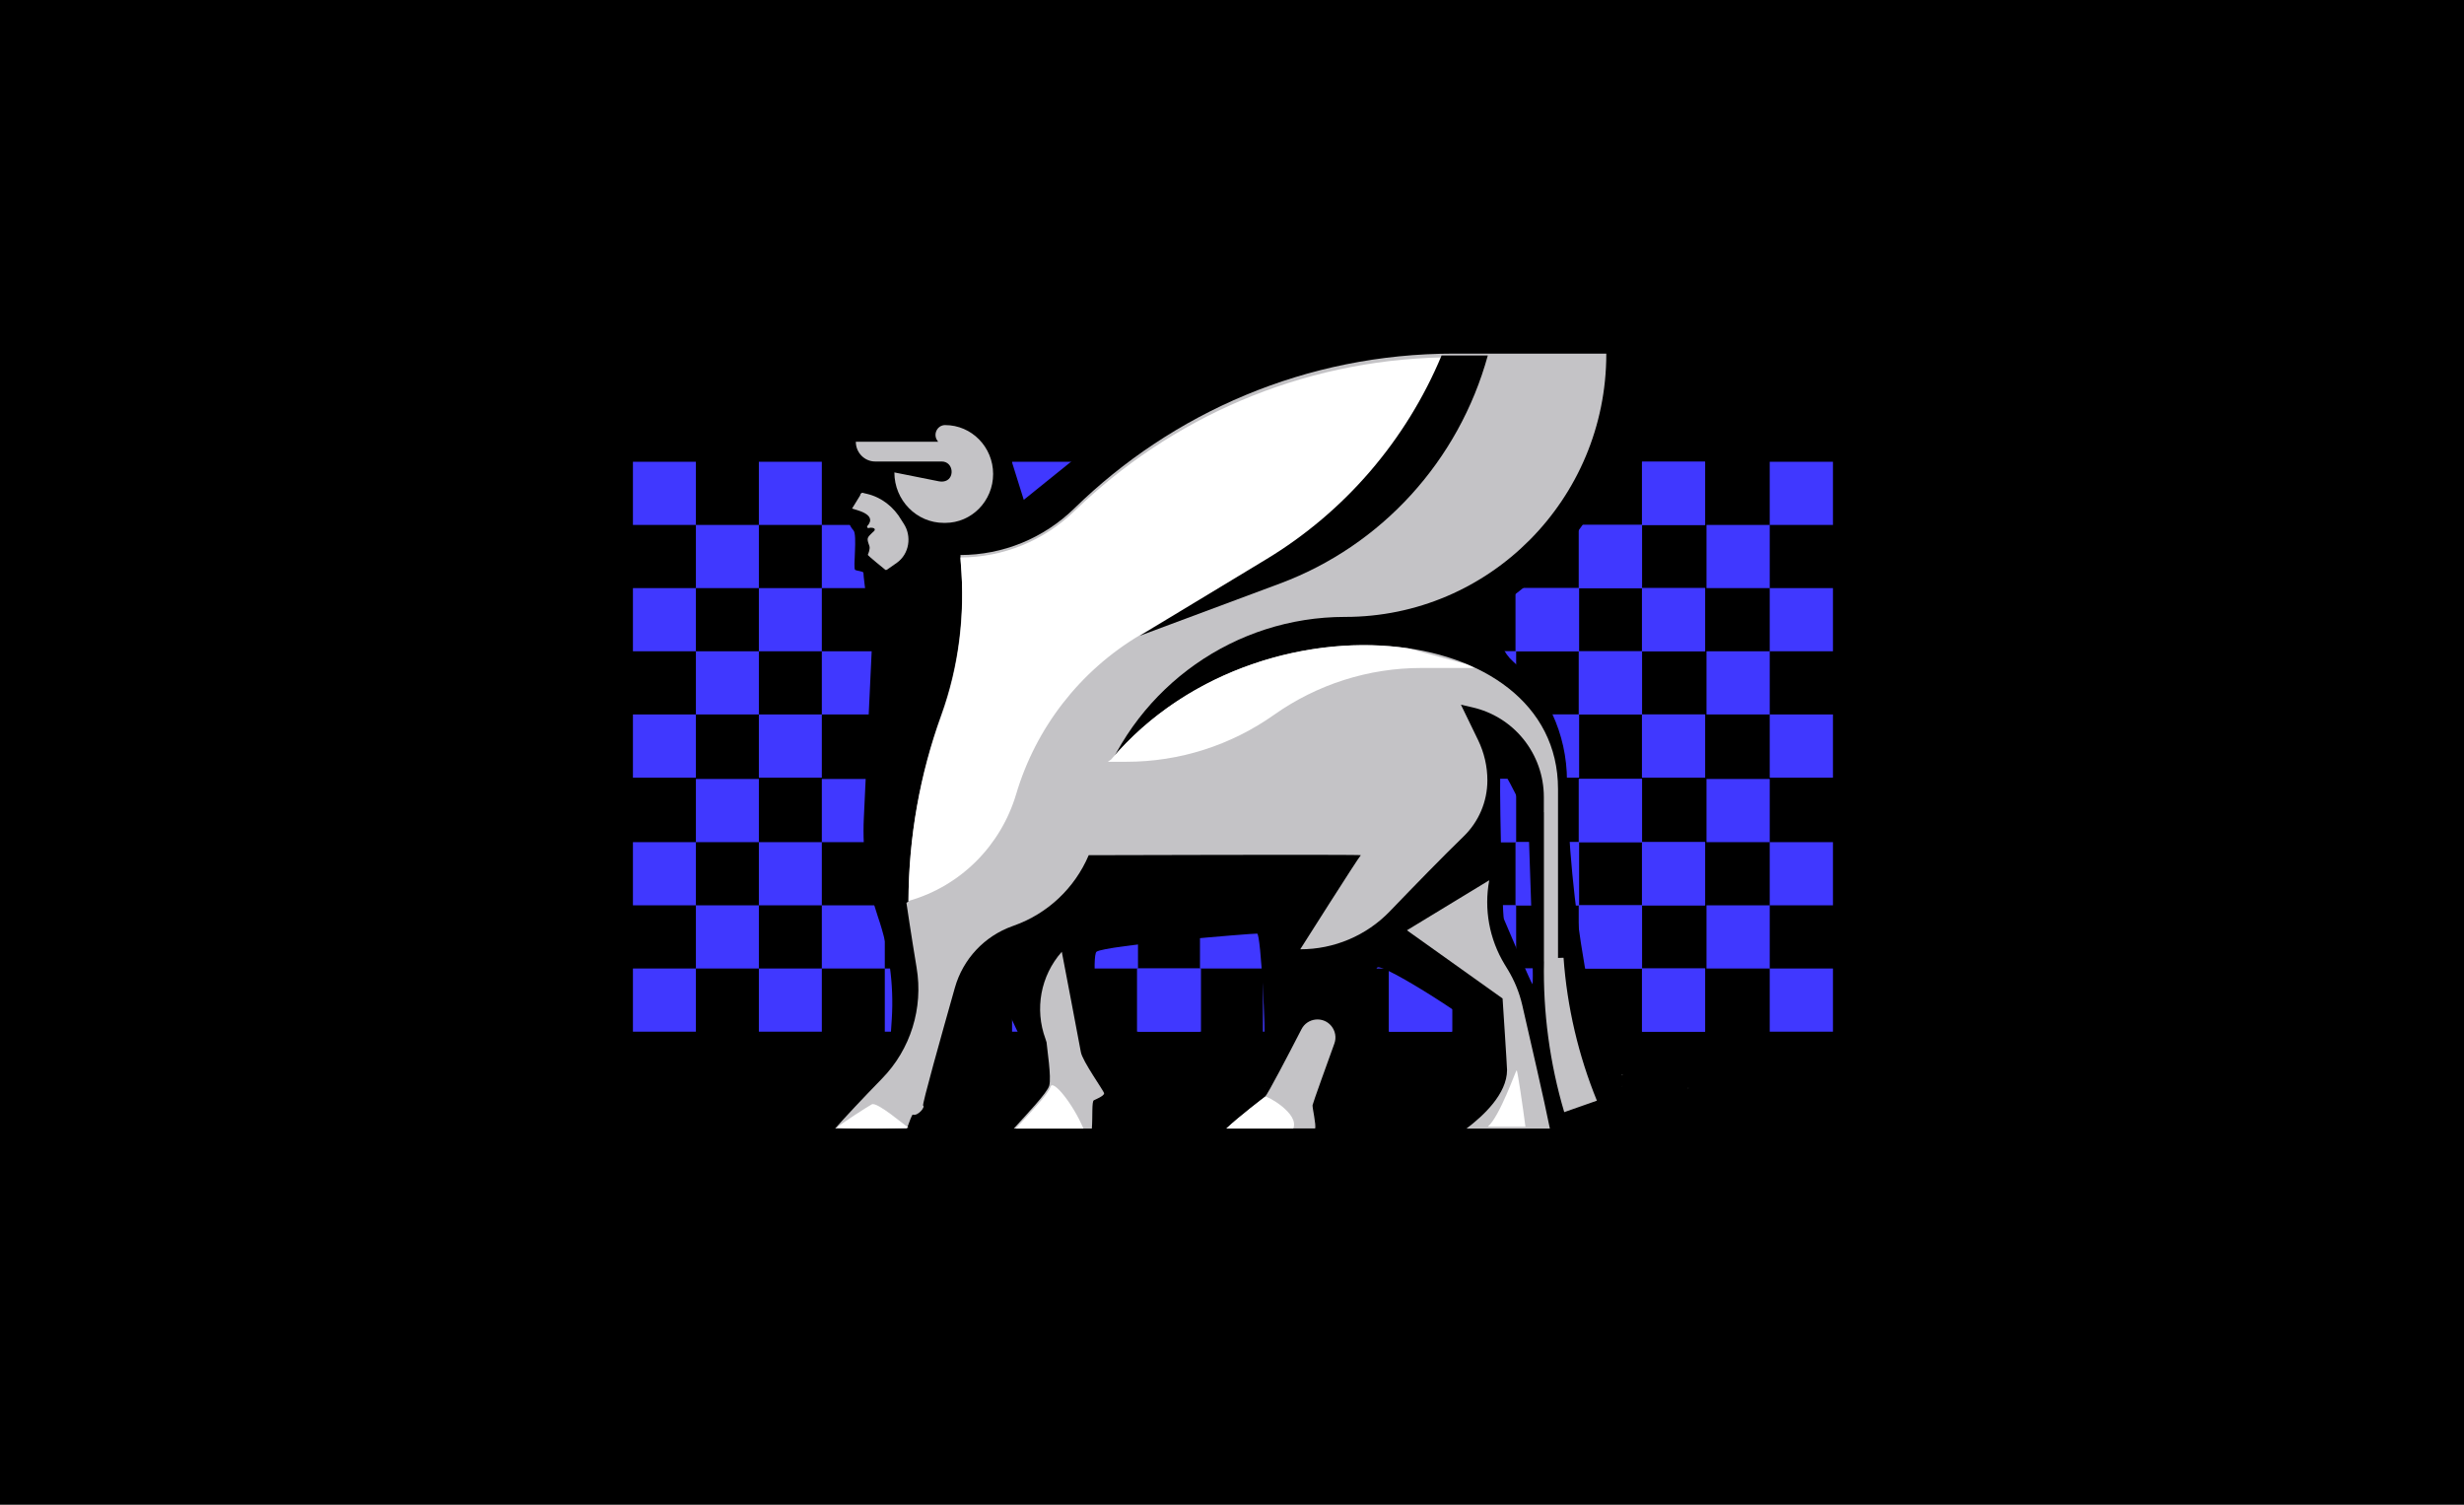 <svg xmlns="http://www.w3.org/2000/svg" width="1310" height="800" viewBox="0 0 1310 800">
  <g fill="none" fill-rule="evenodd">
    <rect width="1310" height="800" fill="#000"/>
    <g fill="#4038FF" transform="rotate(-90 442.5 106.5)">
      <path d="M34.087,269.024 L34.087,302.5 L0.5,302.5 L0.5,269.024 L34.087,269.024 Z M101.262,269.024 L101.262,302.5 L67.675,302.5 L67.675,269.024 L101.262,269.024 Z M169.151,269.024 L169.151,302.5 L135.564,302.5 L135.564,269.024 L169.151,269.024 Z M236.325,269.024 L236.325,302.5 L202.738,302.5 L202.738,269.024 L236.325,269.024 Z M303.5,269.024 L303.5,302.5 L269.913,302.5 L269.913,269.024 L303.5,269.024 Z M67.675,235.547 L67.675,269.024 L34.087,269.024 L34.087,235.547 L67.675,235.547 Z M134.849,235.547 L134.849,269.024 L101.262,269.024 L101.262,235.547 L134.849,235.547 Z M202.738,235.547 L202.738,269.024 L169.151,269.024 L169.151,235.547 L202.738,235.547 Z M269.913,235.547 L269.913,269.024 L236.325,269.024 L236.325,235.547 L269.913,235.547 Z M34.087,202.071 L34.087,235.547 L0.5,235.547 L0.5,202.071 L34.087,202.071 Z M101.262,202.071 L101.262,235.547 L67.675,235.547 L67.675,202.071 L101.262,202.071 Z M169.151,202.071 L169.151,235.547 L135.564,235.547 L135.564,202.071 L169.151,202.071 Z M236.325,202.071 L236.325,235.547 L202.738,235.547 L202.738,202.071 L236.325,202.071 Z M303.5,202.071 L303.5,235.547 L269.913,235.547 L269.913,202.071 L303.5,202.071 Z M67.675,168.594 L67.675,202.071 L34.087,202.071 L34.087,168.594 L67.675,168.594 Z M134.849,168.594 L134.849,202.071 L101.262,202.071 L101.262,168.594 L134.849,168.594 Z M202.738,168.594 L202.738,202.071 L169.151,202.071 L169.151,168.594 L202.738,168.594 Z M269.913,168.594 L269.913,202.071 L236.325,202.071 L236.325,168.594 L269.913,168.594 Z M169.151,134.406 L169.151,167.882 L135.564,167.882 L135.564,134.406 L169.151,134.406 Z M236.325,134.406 L236.325,167.882 L202.738,167.882 L202.738,134.406 L236.325,134.406 Z M303.5,134.406 L303.5,167.882 L269.913,167.882 L269.913,134.406 L303.5,134.406 Z M34.087,134.406 L34.087,167.882 L0.5,167.882 L0.5,134.406 L34.087,134.406 Z M101.262,134.406 L101.262,167.882 L67.675,167.882 L67.675,134.406 L101.262,134.406 Z M67.675,100.929 L67.675,134.406 L34.087,134.406 L34.087,100.929 L67.675,100.929 Z M134.849,100.929 L134.849,134.406 L101.262,134.406 L101.262,100.929 L134.849,100.929 Z M202.738,100.929 L202.738,134.406 L169.151,134.406 L169.151,100.929 L202.738,100.929 Z M269.913,100.929 L269.913,134.406 L236.325,134.406 L236.325,100.929 L269.913,100.929 Z M34.087,67.453 L34.087,100.929 L0.5,100.929 L0.5,67.453 L34.087,67.453 Z M101.262,67.453 L101.262,100.929 L67.675,100.929 L67.675,67.453 L101.262,67.453 Z M169.151,67.453 L169.151,100.929 L135.564,100.929 L135.564,67.453 L169.151,67.453 Z M236.325,67.453 L236.325,100.929 L202.738,100.929 L202.738,67.453 L236.325,67.453 Z M303.5,67.453 L303.5,100.929 L269.913,100.929 L269.913,67.453 L303.5,67.453 Z M67.675,33.976 L67.675,67.453 L34.087,67.453 L34.087,33.976 L67.675,33.976 Z M134.849,33.976 L134.849,67.453 L101.262,67.453 L101.262,33.976 L134.849,33.976 Z M202.738,33.976 L202.738,67.453 L169.151,67.453 L169.151,33.976 L202.738,33.976 Z M269.913,33.976 L269.913,67.453 L236.325,67.453 L236.325,33.976 L269.913,33.976 Z M34.087,0.5 L34.087,33.976 L0.5,33.976 L0.5,0.5 L34.087,0.5 Z M101.262,0.5 L101.262,33.976 L67.675,33.976 L67.675,0.5 L101.262,0.5 Z M169.151,0.5 L169.151,33.976 L135.564,33.976 L135.564,0.5 L169.151,0.5 Z M236.325,0.5 L236.325,33.976 L202.738,33.976 L202.738,0.5 L236.325,0.5 Z M303.5,0.5 L303.5,33.976 L269.913,33.976 L269.913,0.5 L303.5,0.5 Z"/>
      <path d="M34.087,537.024 L34.087,570.5 L0.5,570.5 L0.5,537.024 L34.087,537.024 Z M101.262,537.024 L101.262,570.5 L67.675,570.5 L67.675,537.024 L101.262,537.024 Z M169.151,537.024 L169.151,570.5 L135.564,570.5 L135.564,537.024 L169.151,537.024 Z M236.325,537.024 L236.325,570.5 L202.738,570.5 L202.738,537.024 L236.325,537.024 Z M303.5,537.024 L303.5,570.5 L269.913,570.5 L269.913,537.024 L303.5,537.024 Z M67.675,503.547 L67.675,537.024 L34.087,537.024 L34.087,503.547 L67.675,503.547 Z M134.849,503.547 L134.849,537.024 L101.262,537.024 L101.262,503.547 L134.849,503.547 Z M202.738,503.547 L202.738,537.024 L169.151,537.024 L169.151,503.547 L202.738,503.547 Z M269.913,503.547 L269.913,537.024 L236.325,537.024 L236.325,503.547 L269.913,503.547 Z M34.087,470.071 L34.087,503.547 L0.5,503.547 L0.5,470.071 L34.087,470.071 Z M101.262,470.071 L101.262,503.547 L67.675,503.547 L67.675,470.071 L101.262,470.071 Z M169.151,470.071 L169.151,503.547 L135.564,503.547 L135.564,470.071 L169.151,470.071 Z M236.325,470.071 L236.325,503.547 L202.738,503.547 L202.738,470.071 L236.325,470.071 Z M303.5,470.071 L303.5,503.547 L269.913,503.547 L269.913,470.071 L303.5,470.071 Z M67.675,436.594 L67.675,470.071 L34.087,470.071 L34.087,436.594 L67.675,436.594 Z M134.849,436.594 L134.849,470.071 L101.262,470.071 L101.262,436.594 L134.849,436.594 Z M202.738,436.594 L202.738,470.071 L169.151,470.071 L169.151,436.594 L202.738,436.594 Z M269.913,436.594 L269.913,470.071 L236.325,470.071 L236.325,436.594 L269.913,436.594 Z M169.151,402.406 L169.151,435.882 L135.564,435.882 L135.564,402.406 L169.151,402.406 Z M236.325,402.406 L236.325,435.882 L202.738,435.882 L202.738,402.406 L236.325,402.406 Z M303.5,402.406 L303.5,435.882 L269.913,435.882 L269.913,402.406 L303.5,402.406 Z M34.087,402.406 L34.087,435.882 L0.5,435.882 L0.5,402.406 L34.087,402.406 Z M101.262,402.406 L101.262,435.882 L67.675,435.882 L67.675,402.406 L101.262,402.406 Z M67.675,368.929 L67.675,402.406 L34.087,402.406 L34.087,368.929 L67.675,368.929 Z M134.849,368.929 L134.849,402.406 L101.262,402.406 L101.262,368.929 L134.849,368.929 Z M202.738,368.929 L202.738,402.406 L169.151,402.406 L169.151,368.929 L202.738,368.929 Z M269.913,368.929 L269.913,402.406 L236.325,402.406 L236.325,368.929 L269.913,368.929 Z M34.087,335.453 L34.087,368.929 L0.5,368.929 L0.5,335.453 L34.087,335.453 Z M101.262,335.453 L101.262,368.929 L67.675,368.929 L67.675,335.453 L101.262,335.453 Z M169.151,335.453 L169.151,368.929 L135.564,368.929 L135.564,335.453 L169.151,335.453 Z M236.325,335.453 L236.325,368.929 L202.738,368.929 L202.738,335.453 L236.325,335.453 Z M303.5,335.453 L303.5,368.929 L269.913,368.929 L269.913,335.453 L303.5,335.453 Z M67.675,301.976 L67.675,335.453 L34.087,335.453 L34.087,301.976 L67.675,301.976 Z M134.849,301.976 L134.849,335.453 L101.262,335.453 L101.262,301.976 L134.849,301.976 Z M202.738,301.976 L202.738,335.453 L169.151,335.453 L169.151,301.976 L202.738,301.976 Z M269.913,301.976 L269.913,335.453 L236.325,335.453 L236.325,301.976 L269.913,301.976 Z M34.087,268.5 L34.087,301.976 L0.5,301.976 L0.5,268.5 L34.087,268.5 Z M101.262,268.5 L101.262,301.976 L67.675,301.976 L67.675,268.5 L101.262,268.5 Z M169.151,268.5 L169.151,301.976 L135.564,301.976 L135.564,268.5 L169.151,268.5 Z M236.325,268.5 L236.325,301.976 L202.738,301.976 L202.738,268.5 L236.325,268.5 Z M303.5,268.5 L303.5,301.976 L269.913,301.976 L269.913,268.5 L303.5,268.5 Z"/>
      <path d="M34.087,604.888 L34.087,638.5 L0.5,638.5 L0.5,604.888 L34.087,604.888 Z M101.262,604.888 L101.262,638.5 L67.675,638.5 L67.675,604.888 L101.262,604.888 Z M169.151,604.888 L169.151,638.5 L135.564,638.5 L135.564,604.888 L169.151,604.888 Z M236.325,604.888 L236.325,638.5 L202.738,638.5 L202.738,604.888 L236.325,604.888 Z M303.5,604.888 L303.5,638.5 L269.913,638.5 L269.913,604.888 L303.5,604.888 Z M67.675,571.276 L67.675,604.888 L34.087,604.888 L34.087,571.276 L67.675,571.276 Z M134.849,571.276 L134.849,604.888 L101.262,604.888 L101.262,571.276 L134.849,571.276 Z M202.738,571.276 L202.738,604.888 L169.151,604.888 L169.151,571.276 L202.738,571.276 Z M269.913,571.276 L269.913,604.888 L236.325,604.888 L236.325,571.276 L269.913,571.276 Z M169.151,536.948 L169.151,570.561 L135.564,570.561 L135.564,536.948 L169.151,536.948 Z M236.325,536.948 L236.325,570.561 L202.738,570.561 L202.738,536.948 L236.325,536.948 Z M303.5,536.948 L303.5,570.561 L269.913,570.561 L269.913,536.948 L303.5,536.948 Z M34.087,536.948 L34.087,570.561 L0.5,570.561 L0.5,536.948 L34.087,536.948 Z M101.262,536.948 L101.262,570.561 L67.675,570.561 L67.675,536.948 L101.262,536.948 Z M67.675,503.336 L67.675,536.948 L34.087,536.948 L34.087,503.336 L67.675,503.336 Z M134.849,503.336 L134.849,536.948 L101.262,536.948 L101.262,503.336 L134.849,503.336 Z M202.738,503.336 L202.738,536.948 L169.151,536.948 L169.151,503.336 L202.738,503.336 Z M269.913,503.336 L269.913,536.948 L236.325,536.948 L236.325,503.336 L269.913,503.336 Z M34.087,469.724 L34.087,503.336 L0.5,503.336 L0.5,469.724 L34.087,469.724 Z M101.262,469.724 L101.262,503.336 L67.675,503.336 L67.675,469.724 L101.262,469.724 Z M169.151,469.724 L169.151,503.336 L135.564,503.336 L135.564,469.724 L169.151,469.724 Z M236.325,469.724 L236.325,503.336 L202.738,503.336 L202.738,469.724 L236.325,469.724 Z M303.5,469.724 L303.5,503.336 L269.913,503.336 L269.913,469.724 L303.5,469.724 Z M67.675,436.112 L67.675,469.724 L34.087,469.724 L34.087,436.112 L67.675,436.112 Z M134.849,436.112 L134.849,469.724 L101.262,469.724 L101.262,436.112 L134.849,436.112 Z M202.738,436.112 L202.738,469.724 L169.151,469.724 L169.151,436.112 L202.738,436.112 Z M269.913,436.112 L269.913,469.724 L236.325,469.724 L236.325,436.112 L269.913,436.112 Z M34.087,402.5 L34.087,436.112 L0.5,436.112 L0.5,402.5 L34.087,402.5 Z M101.262,402.5 L101.262,436.112 L67.675,436.112 L67.675,402.5 L101.262,402.5 Z M169.151,402.5 L169.151,436.112 L135.564,436.112 L135.564,402.5 L169.151,402.5 Z M236.325,402.5 L236.325,436.112 L202.738,436.112 L202.738,402.5 L236.325,402.5 Z M303.5,402.5 L303.5,436.112 L269.913,436.112 L269.913,402.5 L303.5,402.5 Z"/>
    </g>
    <g fill-rule="nonzero" transform="translate(433 155)">
      <path fill="#000" d="M436,14.851 L293.95,14.851 C252.537,14.851 212.33,29.098 180.125,55.251 L111.292,110.745 L98.828,70.95 C98.828,70.95 99.31,8.958 97.42,6.335 C96.978,5.689 25.009,-9.567 25.009,9.725 C25.009,10.572 27.501,35.676 27.582,37.008 C22.837,37.008 19.018,40.842 19.018,45.605 L18.093,81.525 C18.093,81.525 18.093,81.484 18.053,81.484 C17.249,95.126 17.651,116.759 17.651,117.445 C17.691,120.956 18.254,124.265 20.747,126.97 C22.918,129.311 20.425,147.109 21.631,147.957 C22.516,148.562 26.094,148.683 26.054,149.571 C25.933,151.63 30.678,185.976 30.678,185.976 L26.255,280.135 C25.411,297.852 27.984,315.571 33.733,332.36 C39.724,349.755 42.257,368.199 41.131,386.603 C40.89,390.518 40.649,394.312 40.408,397.581 C39.845,404.967 36.508,411.909 31.039,416.874 L9.449,436.528 C3.458,442.017 0,449.766 0,457.878 C0,457.919 0,457.959 0,458 C8.283,457.959 417.585,457.959 434.834,457.959 C434.834,457.959 434.392,456.586 433.587,454.206 C412.68,391.648 401.382,326.266 400.096,260.318 C400.096,234.569 388.878,212.168 371.588,196.832 C360.532,187.065 361.296,169.549 373.037,160.589 C400.538,139.683 435.96,99.848 435.96,33.456 L435.96,14.851 L436,14.851 Z M389.4,364.809 C389.481,364.85 389.521,364.89 389.601,364.97 C389.561,365.011 389.521,365.011 389.481,365.051 C389.441,365.011 389.36,365.011 389.36,364.97 C389.36,364.89 389.4,364.85 389.4,364.809 Z M364.874,253.578 C365.92,252.932 379.59,279.691 379.63,283.444 C379.711,288.085 382.645,364.244 381.761,368.28 C380.636,366.907 369.659,340.795 366.563,333.611 C365.639,331.472 363.789,254.264 364.874,253.578 Z M116.8,415.299 C116.358,419.658 103.089,435.842 100.235,436.246 C97.983,436.568 78.564,416.55 78.885,411.182 C79.488,408.559 95.933,372.72 98.989,375.101 C99.471,375.545 117.162,411.505 116.8,415.299 Z M239.068,399.155 C235.973,408.196 211.406,444.721 209.677,444.721 C197.334,444.681 189.051,444.681 176.707,444.762 C174.899,444.762 151.659,397.864 150.373,389.994 C150.252,389.186 147.477,352.782 149.97,351.006 C154.755,347.575 233.319,341.199 235.369,341.361 C237.38,341.521 240.113,396.128 239.068,399.155 Z M357.718,396.088 C358.723,399.195 362.382,421.555 360.975,425.752 C359.809,429.264 331.463,444.681 331.261,444.681 C319.08,444.681 306.897,444.681 294.714,444.681 C293.105,444.681 277.384,413.201 277.505,412.474 C278.309,407.631 297.77,360.369 299.257,359.361 C302.675,357.02 356.15,391.326 357.718,396.088 Z"/>
      <path fill="#4B4B4B" d="M459.48,437.509 L459.52,437.509 C459.52,437.509 459.52,437.469 459.48,437.509 Z"/>
      <path fill="#787878" d="M58.48 218.54C58.48 218.54 58.48 218.5 58.52 218.5L58.52 218.46C58.52 218.5 58.48 218.54 58.48 218.54zM58.48 217.52C58.48 217.52 58.52 217.52 58.48 217.52 58.52 217.48 58.52 217.48 58.52 217.48L58.48 217.52z"/>
      <path fill="#4B4B4B" d="M464.707,423.62 C464.586,423.661 464.465,423.661 464.345,423.661 C464.345,423.661 464.265,423.42 464.305,423.42 C464.425,423.38 464.546,423.339 464.666,423.339 C464.707,423.42 464.707,423.541 464.707,423.62 Z"/>
      <path fill="#A0A0A0" d="M429.42 411.509C429.459 411.509 429.539 411.509 429.58 411.509 429.539 411.509 429.5 411.509 429.42 411.509 429.459 411.468 429.42 411.509 429.42 411.509zM422.601 415.56C422.519 415.521 422.44 415.479 422.399 415.44 422.44 415.44 422.479 415.44 422.519 415.479 422.56 415.479 422.56 415.56 422.601 415.56zM429.399 416.721C429.36 416.561 429.279 416.4 429.238 416.279 429.399 416.32 429.601 416.32 429.762 416.36 429.64 416.48 429.521 416.601 429.399 416.721z"/>
      <path fill="#4B4B4B" d="M426.479,459.521 L426.521,459.479 L426.479,459.521 Z"/>
      <path fill="#A0A0A0" d="M422.491,415.509 C422.491,415.509 422.532,415.469 422.491,415.509 C422.532,415.469 422.491,415.509 422.491,415.509 Z"/>
      <path fill="#787878" d="M430.58 418.511C430.541 418.511 430.461 418.511 430.42 418.471 430.461 418.511 430.541 418.511 430.58 418.511 430.58 418.551 430.58 418.511 430.58 418.511zM429.459 422.58C429.42 422.541 429.42 422.5 429.38 422.461 429.459 422.461 429.541 422.42 429.62 422.42 429.58 422.461 429.5 422.541 429.459 422.58z"/>
      <path fill="#C4C3C6" d="M46.282,121.558 C42.173,114.447 35.583,109.338 27.83,107.539 C26.822,107.294 26.241,107.172 26.241,107.172 C25.388,106.682 24.38,107.294 24.342,108.317 L20,115.387 C21.279,115.959 33.994,118.207 28.063,124.746 L28.063,124.787 C28.063,124.828 28.063,124.868 28.024,124.909 L28.024,124.95 C28.024,124.991 28.024,125.032 28.024,125.073 L28.024,125.113 C28.024,125.154 28.024,125.195 28.024,125.237 L28.024,125.277 C28.024,125.318 28.024,125.318 28.063,125.359 C28.063,125.359 28.063,125.399 28.102,125.399 C28.102,125.441 28.14,125.441 28.14,125.482 L28.179,125.522 L28.218,125.563 C28.218,125.563 28.257,125.563 28.257,125.604 C28.295,125.604 28.295,125.644 28.334,125.644 C28.373,125.644 28.373,125.644 28.412,125.686 C28.451,125.686 28.451,125.686 28.489,125.727 C28.528,125.727 28.567,125.727 28.606,125.727 C28.644,125.727 28.683,125.727 28.722,125.727 C28.761,125.727 28.799,125.727 28.838,125.727 C28.877,125.727 28.916,125.727 28.954,125.727 C28.993,125.727 29.071,125.727 29.148,125.686 C29.187,125.686 29.226,125.686 29.226,125.686 C29.342,125.686 29.42,125.644 29.536,125.604 C29.652,125.563 29.768,125.563 29.846,125.563 C29.885,125.563 29.962,125.563 30.001,125.563 C30.272,125.563 30.583,125.604 30.854,125.644 C30.931,125.644 31.048,125.686 31.125,125.686 C31.552,125.768 31.939,125.931 32.056,126.422 C32.172,126.953 31.745,127.279 31.435,127.607 C31.397,127.648 31.358,127.688 31.28,127.729 C31.241,127.77 31.164,127.811 31.125,127.852 C28.295,130.549 27.83,130.999 28.644,133.614 C28.722,133.819 29.071,134.922 29.226,135.331 C29.768,136.924 28.412,139.908 28.373,139.99 C28.218,140.277 37.754,148 37.754,148 C37.831,148 38.064,148 38.103,148 C38.141,148 38.219,148 38.258,148 C38.296,148 38.296,148 38.335,147.959 C38.374,147.959 38.413,147.919 38.452,147.919 C38.49,147.919 38.49,147.878 38.529,147.878 C38.568,147.878 38.607,147.837 38.645,147.837 C38.684,147.837 38.8,147.755 38.839,147.714 C38.878,147.673 38.878,147.673 38.917,147.633 C38.917,147.633 40.855,146.284 43.84,144.199 C50.391,139.54 51.941,130.141 47.406,123.315 C47.018,122.784 46.631,122.171 46.282,121.558 Z"/>
      <path fill="#A0A0A0" d="M239.511,422.44 C239.552,422.479 239.592,422.521 239.552,422.56 L239.431,422.56 C239.471,422.521 239.511,422.479 239.511,422.44 Z"/>
      <path fill="#C4C3C6" d="M339.887 33C261.506 33 190.362 64.333 138.188 115.26 121.949 131.13 100.244 140.076 77.614 140.076 77.614 141.17 77.694 142.222 77.775 143.275 80.187 171.046 76.85 198.938 67.404 225.13 56.15 256.302 50 289.943 50 325L65.837 325C104.223 325 138.509 300.873 151.734 264.6 171.791 209.585 223.843 172.988 282.046 172.988L282.166 172.988C358.859 172.988 421 110.362 421 33.162L421 33 339.887 33zM365.855 375.846C365.855 375.846 368.232 412.01 368.232 413.858 368.232 426.556 355.7 438.168 346.673 445L391 445C388.219 431.016 380.241 396.419 376.292 379.262 374.76 372.671 372.181 366.363 368.676 360.576L366.943 357.724C358.803 344.303 355.901 328.39 358.762 313L315 339.601 365.855 375.846z"/>
      <path fill="#FFF" d="M378,444 C376.656,433.485 373.771,413.923 373.336,414 C372.902,414.077 364.324,438.703 358,444 L378,444 Z"/>
      <path fill="#C4C3C6" d="M266.17,445 C266.899,443.297 264.63,433.767 264.833,432.55 C265.035,431.333 272.775,409.921 276.422,399.823 C277.598,396.62 276.949,393.05 274.76,390.415 C270.384,385.184 262.077,386.117 258.957,392.159 C251.824,406.028 241.166,426.426 239.627,428.048 C239.505,428.17 239.384,428.251 239.262,428.332 C239.262,428.332 225.808,438.552 219,444.96 L266.17,444.96 L266.17,445 Z"/>
      <path fill="#FFF" d="M239.659,428.031 C239.537,428.154 239.415,428.235 239.294,428.317 C239.294,428.317 225.818,438.57 219,445 L254.554,445 C258.005,436.984 240.308,427.381 239.659,428.031 Z"/>
      <path fill="#C4C3C6" d="M123.41,399.168 C123.613,402.229 126.095,417.694 124.833,422.204 C123.776,426.031 112.834,437.428 106,445 L147.491,445 C147.979,438.676 147.369,430.582 148.548,429.978 C149.606,429.454 154.04,427.682 154,426.272 C153.959,425.104 142.406,409.116 141.634,404.283 C141.105,401.061 131.505,351 131.505,351 L131.423,351.121 C120.237,363.808 116.983,381.528 122.841,397.355 C123.166,398.322 123.41,399.007 123.41,399.168 Z"/>
      <path fill="#FFF" d="M125.52,422.82 C124.48,426.543 113.72,437.633 107,445 L143,445 C137.68,432.225 126.721,418.471 125.52,422.82 Z"/>
      <path fill="#C4C3C6" d="M11,445 L49.159,445 C50.489,441.246 51.899,437.532 52.262,437.612 C55.203,438.541 59.071,433.252 57.782,432.849 C57.057,432.607 67.412,395.79 74.665,370.116 C78.977,354.856 90.421,342.664 105.33,337.377 L106.095,337.095 C123.945,330.756 138.331,317.233 145.785,299.753 L145.825,299.672 C145.825,299.672 290.966,299.229 290.483,299.672 C289.193,300.884 258.287,349.689 258.287,349.689 C276.259,349.73 293.505,342.422 305.956,329.465 C318.608,316.304 334.645,299.833 345.081,289.742 C353.181,281.91 357.774,271.172 357.774,259.868 C357.774,252.481 356.082,245.174 352.859,238.513 L343.712,219.661 L349.837,221.074 C360.475,223.497 370.024,229.43 376.875,237.908 C383.926,246.627 387.794,257.487 387.794,268.709 L387.794,276.703 L387.633,276.743 C387.713,276.743 387.753,276.743 387.835,276.743 L387.835,356.189 L387.875,356.189 C387.31,383.074 390.897,410.121 398.633,436.28 C404.435,434.262 410.238,432.243 416,430.184 C406.209,406.165 400.165,380.53 398.271,354.21 C397.304,354.25 396.296,354.25 395.329,354.292 L395.329,264.471 C395.329,173.641 234.917,158.058 158.115,248.525 C158.115,248.525 48.837,324.66 48.917,325.024 C48.917,325.105 51.456,342.262 54.317,359.459 C57.943,380.975 51.133,402.896 35.902,418.478 C25.99,428.651 15.956,439.307 11,445 Z"/>
      <path fill="#FFF" d="M173.209 182.579L265.837 127.685C300.603 107.079 324.906 73.394 334 35 257.991 36.61 189.143 67.438 138.282 116.697 122.026 132.474 100.298 141.368 77.644 141.368 77.644 142.455 77.724 143.501 77.805 144.548 80.219 172.156 76.879 199.884 67.423 225.923 56.277 256.549 50.161 289.551 50 324L50.523 323.84C77.885 315.951 99.131 294.501 107.259 267.174 117.64 232.161 140.938 201.735 173.209 182.579zM346.445 198.108L315.934 189.756C264.222 181.932 198.926 200.013 157.734 248.783 157.734 248.783 157.129 249.229 156 250L165.996 250C194.049 250 221.376 241.283 244.31 225.067 267.245 208.851 294.571 200.135 322.624 200.135L351 200.135C349.508 199.405 347.977 198.716 346.445 198.108zM12 444.5C13.284 442.915 29.375 432.636 30.538 432.109 33.428 430.687 48.355 443.687 50 444.5 50.08 444.703 22.955 445.515 12 444.5z"/>
      <path fill="#C4C3C6" d="M69.486,71 C65.306,71 62.878,75.871 65.386,79.322 L65.784,79.849 L22,79.849 C22,85.654 26.617,90.363 32.309,90.363 L67.695,90.363 C74.183,90.363 74.899,100.268 68.451,100.999 C67.774,101.079 67.058,101.039 66.302,100.918 L42.499,96.168 C42.499,110.985 54.281,123 68.809,123 L69.526,123 C83.616,123 95,111.35 95,97.02 C95,82.65 83.576,71 69.486,71 Z"/>
      <path fill="#000" d="M173,183 L247.53,155.222 C301.46,135.12 342.581,90.002 358,34 L333.425,34 C314.551,79.199 281.904,117.13 240.262,142.308 L173,183 Z"/>
    </g>
  </g>
</svg>
